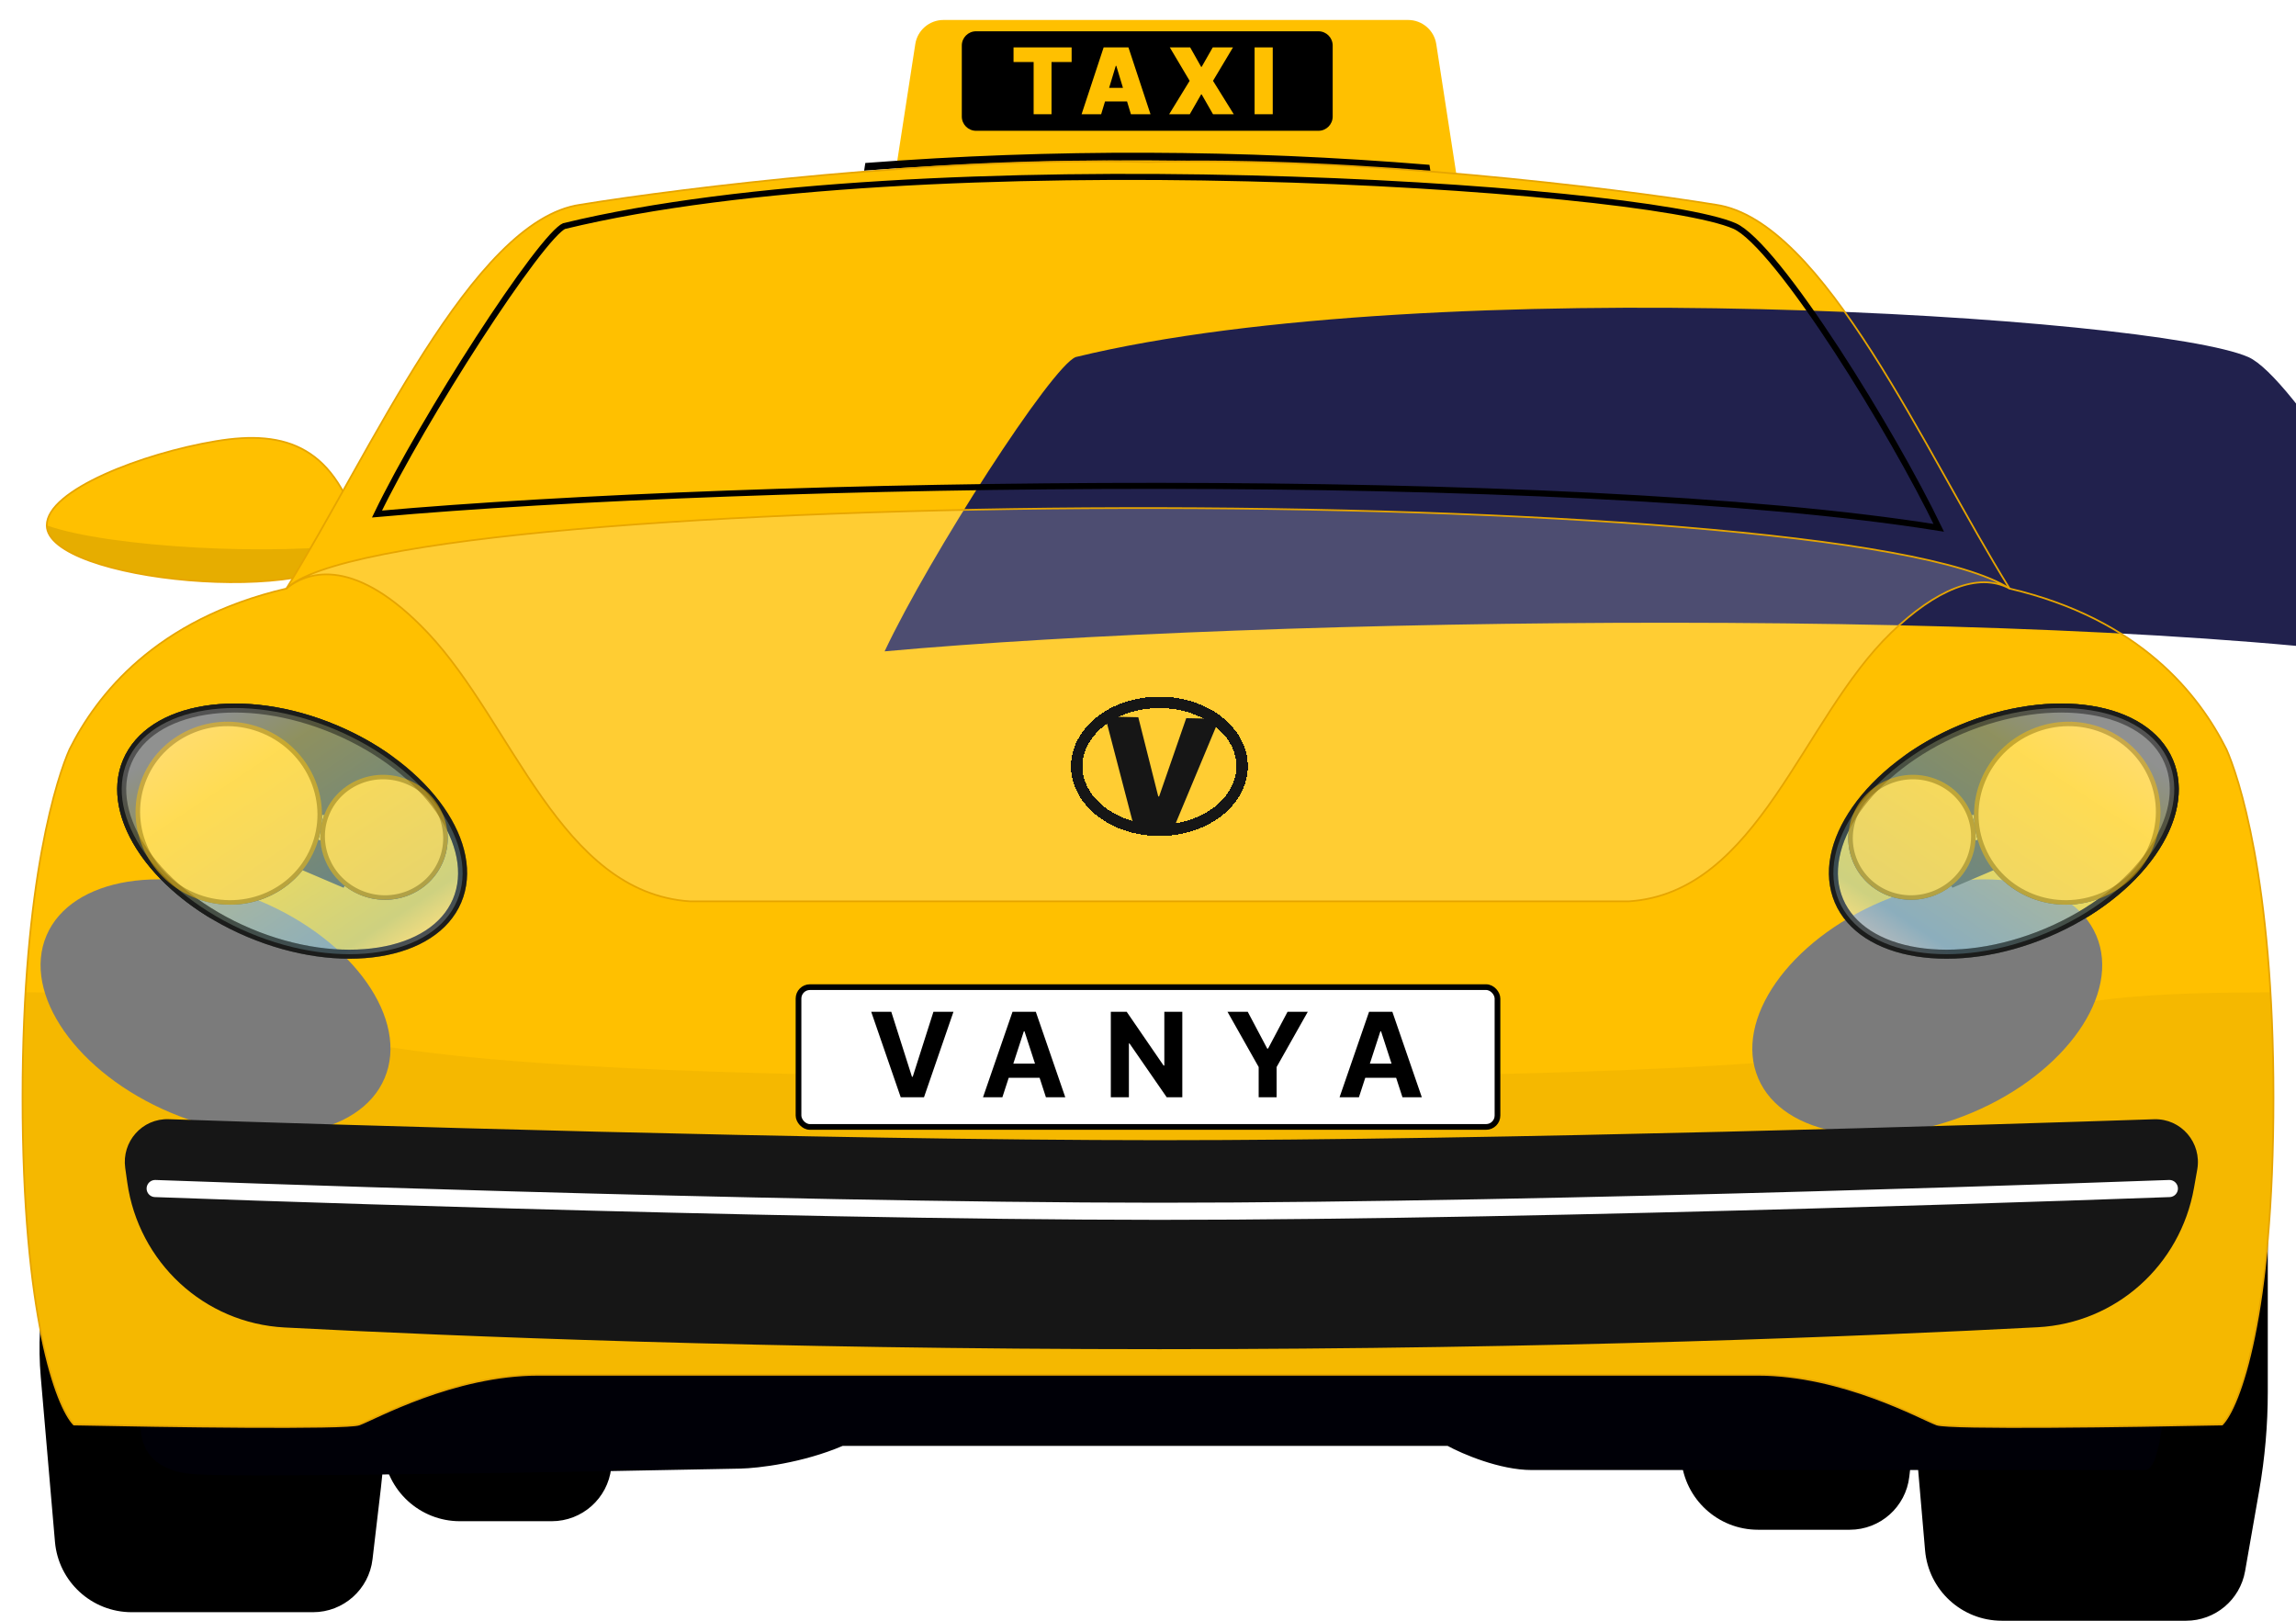 <svg width="408" height="288" viewBox="0 0 408 288" fill="none" xmlns="http://www.w3.org/2000/svg">
<path d="M8.075 228.37C8.799 224.564 12.126 221.811 16 221.811H53.545C60.649 221.811 66.573 227.245 67.183 234.323L68.005 243.855C68.595 250.699 68.488 257.585 67.686 264.407L66.196 277.081C65.565 282.443 61.021 286.484 55.622 286.484H23.404C16.299 286.484 10.376 281.049 9.766 273.971L7.242 244.671C6.773 239.225 7.053 233.74 8.075 228.37V228.37Z" fill="black"/>
<path d="M67.184 228.596C67.701 225.833 70.113 223.832 72.923 223.832H95.662C102.773 223.832 108.7 229.277 109.301 236.362L109.351 236.944C109.922 243.68 109.819 250.457 109.042 257.172L108.611 260.893C107.99 266.264 103.442 270.316 98.035 270.316H81.729C74.617 270.316 68.69 264.87 68.09 257.784L66.6 240.21C66.271 236.33 66.467 232.423 67.184 228.596V228.596Z" fill="black"/>
<path d="M297.856 230.111C298.373 227.349 300.785 225.347 303.595 225.347H326.334C333.445 225.347 339.372 230.793 339.973 237.878L340.023 238.46C340.594 245.196 340.491 251.973 339.714 258.688L339.283 262.409C338.662 267.78 334.114 271.832 328.707 271.832H312.4C305.289 271.832 299.362 266.386 298.761 259.3L297.271 241.726C296.942 237.846 297.139 233.939 297.856 230.111V230.111Z" fill="black"/>
<path d="M340.573 228.949C341.226 225.518 343.804 222.775 347.188 221.91L402.986 207.663V247.354C402.986 253.219 402.477 259.074 401.465 264.851L398.953 279.191C398.06 284.284 393.637 288 388.466 288H355.723C348.619 288 342.695 282.565 342.085 275.487L339.643 247.137C339.12 241.061 339.432 234.941 340.573 228.949V228.949Z" fill="black"/>
<g filter="url(#filter0_i_168_843)">
<path d="M162.588 0C160.086 0 157.958 1.819 157.577 4.284L153.556 30.331C169.389 29.115 186.354 28.378 201.838 28.8C218.67 28.341 237.25 29.252 254.226 30.659L250.155 4.284C249.774 1.819 247.646 0 245.144 0H162.588Z" fill="#FFC000"/>
</g>
<path d="M254.226 30.659C220.826 27.891 186.976 27.764 153.556 30.331L153.768 28.961C187.048 26.417 220.753 26.543 254.014 29.288L254.226 30.659Z" fill="black"/>
<path d="M170.913 8.093C170.913 6.693 172.048 5.558 173.448 5.558H234.284C235.684 5.558 236.819 6.693 236.819 8.093V20.707C236.819 22.107 235.684 23.242 234.284 23.242H173.448C172.048 23.242 170.913 22.107 170.913 20.707V8.093Z" fill="black"/>
<path d="M180.106 11.021V8.423H190.428V11.021H186.856V20.299H183.678V11.021H180.106Z" fill="#FFC000"/>
<path d="M195.677 20.299H192.198L196.118 8.423H200.525L204.445 20.299H200.965L198.368 11.694H198.275L195.677 20.299ZM195.027 15.614H201.569V18.026H195.027V15.614Z" fill="#FFC000"/>
<path d="M211.494 8.423L213.443 11.879H213.535L215.507 8.423H219.102L215.553 14.361L219.241 20.299H215.553L213.535 16.773H213.443L211.425 20.299H207.76L211.401 14.361L207.876 8.423H211.494Z" fill="#FFC000"/>
<path d="M226.166 8.423V20.299H222.942V8.423H226.166Z" fill="#FFC000"/>
<path d="M64.409 96.51C59.669 108.322 8.309 103.597 8.309 93.36C8.309 87.06 25.396 80.563 38.335 78.398C51.273 76.232 60.064 79.579 64.409 96.51Z" fill="#FFC000"/>
<path opacity="0.1" d="M64.409 96.51C59.669 108.322 8.309 103.597 8.309 93.36C19.371 97.297 49.397 98.872 64.409 96.51Z" fill="black"/>
<path d="M8.309 93.36C8.309 103.323 56.952 108.065 63.93 97.424C64.299 96.862 64.32 96.15 64.141 95.502C59.708 79.446 51.013 76.276 38.335 78.398C25.396 80.563 8.309 87.06 8.309 93.36Z" stroke="#E6A500" stroke-width="0.304"/>
<path d="M343.417 96.51C348.158 108.322 399.517 103.597 399.517 93.36C399.518 87.06 382.431 80.563 369.492 78.398C356.553 76.232 347.763 79.579 343.417 96.51Z" fill="#FFC000"/>
<path opacity="0.1" d="M343.417 96.51C348.158 108.322 399.517 103.597 399.517 93.36C388.455 97.297 358.43 98.872 343.417 96.51Z" fill="black"/>
<path d="M399.517 93.36C399.517 103.323 350.874 108.065 343.897 97.424C343.528 96.862 343.507 96.15 343.686 95.502C348.119 79.446 356.814 76.276 369.492 78.398C382.431 80.563 399.518 87.06 399.517 93.36Z" stroke="#E6A500" stroke-width="0.304"/>
<path d="M34.672 261.979C25.141 261.373 24.448 254.821 25.293 251.621L62.048 229.39L265.09 223.326L384.735 249.347C383.924 256.623 382.961 261.221 381.186 261.221H272.188C266.509 261.221 259.851 258.358 257.232 256.926H149.754C142.657 259.958 134.798 260.9 131.503 260.969C103.197 261.558 44.203 262.585 34.672 261.979Z" fill="#000007"/>
<path d="M63.823 253.137C61.592 253.945 29.095 253.473 13.126 253.137C10.084 250.021 4 234.038 4 195.031C4 156.025 10.337 137.684 12.365 133.137C17.181 123.537 27.574 110.046 50.895 104.589C65.85 80.589 83.848 39.158 103.113 36.379C121.279 33.431 166.89 27.789 204 28.8C241.11 27.789 286.721 33.432 304.887 36.379C324.152 39.158 342.15 80.59 357.105 104.589C380.426 110.046 390.819 123.537 395.635 133.137C397.663 137.684 404 156.025 404 195.032C404 234.038 397.916 250.021 394.875 253.137C378.905 253.474 346.408 253.945 344.177 253.137C341.389 252.126 327.447 244.295 312.238 244.295L204 244.295H95.762C80.553 244.295 66.611 252.126 63.823 253.137Z" fill="#FFC000"/>
<path opacity="0.04" d="M63.823 253.137C61.592 253.945 29.095 253.474 13.126 253.137C10.084 250.021 4 234.038 4 195.031C4 188.174 4.196 181.955 4.53 176.337C82.428 176.337 4.018 191.495 204 191.495C403.982 191.495 325.572 176.337 403.47 176.337C403.804 181.955 404 188.174 404 195.032C404 234.038 397.916 250.021 394.875 253.137C378.905 253.474 346.408 253.945 344.177 253.137C341.389 252.126 327.447 244.295 312.238 244.295L204 244.295H95.762C80.553 244.295 66.611 252.126 63.823 253.137Z" fill="black"/>
<g filter="url(#filter1_iii_168_843)">
<path d="M345.445 94.484C279.285 83.621 132.771 85.895 66.104 91.958C74.216 74.779 95.812 41.28 100.071 39.663C163.442 24.253 291.807 32.387 308.436 39.663C316.294 43.102 337.333 77.305 345.445 94.484Z" fill="#21214D"/>
</g>
<path d="M344.521 93.791C278.137 83.155 133.762 85.369 66.993 91.34C71.111 82.809 78.268 70.633 84.982 60.266C88.451 54.91 91.796 50.046 94.535 46.424C95.906 44.612 97.119 43.119 98.116 42.032C98.615 41.489 99.054 41.054 99.426 40.735C99.788 40.423 100.056 40.249 100.234 40.175C131.847 32.495 179.702 30.675 221.769 31.692C242.803 32.2 262.374 33.416 277.722 34.96C285.396 35.732 292.009 36.584 297.218 37.471C302.444 38.359 306.209 39.274 308.221 40.154C309.114 40.545 310.246 41.4 311.577 42.687C312.899 43.964 314.382 45.631 315.977 47.601C319.165 51.54 322.774 56.658 326.397 62.214C333.387 72.935 340.404 85.249 344.521 93.791Z" stroke="black" stroke-width="1.072"/>
<path opacity="0.2" d="M75.99 112.422C63.316 99.032 54.866 101.306 50.895 104.59C69.653 86.148 326.687 84.884 357.105 104.59C351.528 101.559 343.924 104.843 336.066 112.422C320.181 127.743 312.492 158.653 289.425 160.169H206.028H122.631C99.564 158.653 91.159 128.447 75.99 112.422Z" fill="white"/>
<g filter="url(#filter2_d_168_843)">
<path d="M202.275 126.437L205.824 140.515L205.974 140.518L210.795 126.603L216.674 126.724L208.614 146.021L201.499 145.874L196.395 126.316L202.275 126.437Z" fill="#161616"/>
</g>
<g filter="url(#filter3_d_168_843)">
<path d="M220.73 135.158C220.73 141.222 214.386 146.523 206.028 146.523C197.669 146.523 191.326 141.222 191.326 135.158C191.326 129.093 197.669 123.793 206.028 123.793C214.386 123.793 220.73 129.093 220.73 135.158Z" stroke="#161616" stroke-width="2.028" shape-rendering="crispEdges"/>
</g>
<g filter="url(#filter4_i_168_843)">
<ellipse cx="32.612" cy="20.412" rx="32.612" ry="20.412" transform="matrix(0.921 -0.389 0.392 0.92 318.052 141.601)" fill="#7B7B7B"/>
</g>
<path d="M385.385 135.305C387.445 140.146 386.216 145.968 382.318 151.534C378.427 157.089 371.94 162.277 363.761 165.734C355.582 169.19 347.33 170.231 340.618 169.156C333.893 168.08 328.841 164.913 326.781 160.072C324.721 155.23 325.949 149.409 329.848 143.843C333.739 138.288 340.226 133.099 348.405 129.643C356.584 126.186 364.836 125.146 371.548 126.22C378.272 127.297 383.325 130.463 385.385 135.305Z" stroke="#202320" stroke-width="1.602"/>
<path d="M370.142 163.428C382.973 155.886 389.967 144.029 386.122 134.993C381.709 124.62 364.682 121.895 348.091 128.906C344.433 130.452 341.102 132.342 338.178 134.461C340.078 133.344 342.106 132.322 344.246 131.418C360.836 124.406 377.863 127.132 382.277 137.505C385.717 145.591 380.478 155.938 370.142 163.428Z" fill="#202320"/>
<path d="M331.173 141.988L332.07 141.025L332.074 141.021C333.039 140.1 334.188 139.333 335.496 138.78C341.167 136.384 347.665 138.927 350.014 144.449C350.36 145.263 350.597 146.095 350.731 146.931C350.744 147.027 350.758 147.123 350.773 147.218C351.399 151.941 348.782 156.728 344.096 158.753C344.096 158.753 344.096 158.753 344.096 158.753C344.067 158.765 344.039 158.778 344.01 158.79L331.173 141.988ZM331.173 141.988C328.651 145.04 327.865 149.296 329.492 153.121C331.841 158.642 338.339 161.186 344.01 158.79L331.173 141.988ZM360.919 129.399C354.461 132.128 350.567 138.328 350.583 144.797C350.52 144.628 350.454 144.46 350.382 144.292C347.943 138.559 341.206 135.932 335.34 138.411C334.775 138.65 334.239 138.928 333.733 139.239L336.16 136.632L340.74 133.457L345.127 130.873L350.255 128.692L362.656 126.507L373.49 128.27V129.1C369.585 127.646 365.101 127.631 360.919 129.399ZM373.612 159.232C366.632 162.182 358.796 160.047 354.394 154.512C353.533 153.429 352.803 152.216 352.236 150.884C351.717 149.664 351.365 148.415 351.17 147.161C351.157 147.065 351.143 146.969 351.127 146.873C350.166 139.854 354.076 132.726 361.075 129.768C365.256 128.001 369.744 128.058 373.617 129.577C377.476 131.091 380.724 134.056 382.451 138.116C385.911 146.248 381.96 155.704 373.612 159.232ZM351.243 149.305C351.416 149.889 351.624 150.468 351.868 151.041C352.413 152.322 353.106 153.497 353.92 154.555L346.864 157.57C349.466 155.526 351.042 152.496 351.243 149.305Z" fill="#202320" stroke="#202320" stroke-width="0.4"/>
<path d="M382.266 138.193C385.681 146.22 381.783 155.562 373.533 159.048C365.284 162.535 355.836 158.833 352.421 150.806C349.006 142.78 352.904 133.438 361.154 129.952C369.404 126.465 378.851 130.167 382.266 138.193Z" fill="#FFF1B2" stroke="#202320" stroke-width="0.801"/>
<path d="M349.829 144.526C352.133 149.942 349.504 156.25 343.931 158.605C338.358 160.961 331.981 158.459 329.676 153.043C327.372 147.628 330.001 141.32 335.574 138.964C341.148 136.609 347.525 139.111 349.829 144.526Z" fill="#FFF1B2" stroke="#202320" stroke-width="0.801"/>
<path opacity="0.5" d="M385.385 135.305C387.445 140.146 386.216 145.968 382.318 151.534C378.427 157.089 371.94 162.277 363.761 165.734C355.582 169.19 347.33 170.231 340.618 169.156C333.893 168.08 328.841 164.913 326.781 160.072C324.721 155.23 325.949 149.409 329.848 143.843C333.739 138.288 340.226 133.099 348.405 129.643C356.584 126.186 364.836 125.146 371.548 126.22C378.272 127.297 383.325 130.463 385.385 135.305Z" fill="url(#paint0_linear_168_843)" stroke="#161616" stroke-width="1.602"/>
<g opacity="0.5" filter="url(#filter5_f_168_843)">
<ellipse cx="16.601" cy="16.211" rx="16.601" ry="16.211" transform="matrix(0.921 -0.389 0.392 0.92 345.705 136.046)" fill="#FFC000"/>
</g>
<g opacity="0.5" filter="url(#filter6_f_168_843)">
<ellipse cx="11.34" cy="11.073" rx="11.34" ry="11.073" transform="matrix(0.921 -0.389 0.392 0.92 324.972 143.01)" fill="#FFC000"/>
</g>
<g filter="url(#filter7_i_168_843)">
<ellipse cx="32.612" cy="20.412" rx="32.612" ry="20.412" transform="matrix(-0.921 -0.389 -0.392 0.92 89.948 141.601)" fill="#7B7B7B"/>
</g>
<path d="M22.615 135.305C20.555 140.146 21.784 145.968 25.682 151.534C29.573 157.089 36.06 162.277 44.239 165.734C52.418 169.19 60.67 170.231 67.382 169.156C74.107 168.08 79.159 164.913 81.219 160.072C83.279 155.23 82.051 149.409 78.152 143.843C74.261 138.288 67.774 133.099 59.595 129.643C51.416 126.186 43.164 125.146 36.452 126.22C29.727 127.297 24.675 130.463 22.615 135.305Z" stroke="#202320" stroke-width="1.602"/>
<path d="M37.858 163.428C25.027 155.886 18.033 144.029 21.878 134.993C26.291 124.62 43.318 121.895 59.909 128.906C63.567 130.452 66.898 132.342 69.822 134.461C67.922 133.344 65.894 132.322 63.754 131.418C47.164 124.406 30.137 127.132 25.723 137.505C22.283 145.591 27.522 155.938 37.858 163.428Z" fill="#202320"/>
<path d="M76.827 141.988L75.93 141.025L75.926 141.021C74.961 140.1 73.812 139.333 72.504 138.78C66.833 136.384 60.335 138.927 57.986 144.449C57.64 145.263 57.403 146.095 57.269 146.931C57.256 147.027 57.242 147.123 57.227 147.218C56.601 151.94 59.218 156.728 63.904 158.753L76.827 141.988ZM76.827 141.988C79.349 145.04 80.135 149.296 78.508 153.121C76.159 158.642 69.661 161.186 63.99 158.79L76.827 141.988ZM63.904 158.753C63.904 158.753 63.904 158.753 63.904 158.753L63.904 158.753ZM63.904 158.753C63.933 158.765 63.961 158.777 63.99 158.79L63.904 158.753ZM47.081 129.399C53.539 132.128 57.433 138.328 57.417 144.797C57.48 144.628 57.546 144.46 57.618 144.292C60.057 138.559 66.794 135.932 72.66 138.411C73.225 138.65 73.761 138.928 74.267 139.239L71.84 136.632L67.26 133.457L62.873 130.873L57.745 128.692L45.344 126.507L34.51 128.27V129.1C38.415 127.646 42.899 127.631 47.081 129.399ZM54.08 154.555L61.136 157.57C58.534 155.526 56.958 152.496 56.757 149.305C56.584 149.889 56.376 150.468 56.132 151.041C55.587 152.322 54.894 153.497 54.08 154.555ZM34.388 159.232C41.368 162.182 49.204 160.047 53.606 154.512C54.467 153.429 55.197 152.216 55.764 150.884C56.283 149.664 56.635 148.415 56.831 147.161C56.843 147.065 56.857 146.969 56.873 146.873C57.834 139.854 53.925 132.726 46.925 129.768C42.744 128.001 38.256 128.058 34.383 129.577C34.383 129.577 34.383 129.577 34.383 129.577C30.524 131.091 27.276 134.056 25.549 138.116C22.089 146.248 26.04 155.704 34.388 159.232Z" fill="#202320" stroke="#202320" stroke-width="0.4"/>
<path d="M25.734 138.193C22.319 146.22 26.217 155.562 34.467 159.048C42.717 162.535 52.164 158.833 55.579 150.806C58.994 142.78 55.096 133.438 46.846 129.952C38.596 126.465 29.149 130.167 25.734 138.193Z" fill="#FFF1B2" stroke="#202320" stroke-width="0.801"/>
<path d="M58.171 144.526C55.867 149.942 58.495 156.25 64.069 158.605C69.642 160.961 76.019 158.459 78.323 153.043C80.628 147.628 77.999 141.32 72.426 138.964C66.852 136.609 60.475 139.111 58.171 144.526Z" fill="#FFF1B2" stroke="#202320" stroke-width="0.801"/>
<path opacity="0.5" d="M22.615 135.305C20.555 140.146 21.784 145.968 25.682 151.534C29.573 157.089 36.06 162.277 44.239 165.734C52.418 169.19 60.67 170.231 67.382 169.156C74.107 168.08 79.159 164.913 81.219 160.072C83.279 155.23 82.051 149.409 78.152 143.843C74.261 138.288 67.774 133.099 59.595 129.643C51.416 126.186 43.164 125.146 36.452 126.22C29.727 127.297 24.675 130.463 22.615 135.305Z" fill="url(#paint1_linear_168_843)" stroke="#161616" stroke-width="1.602"/>
<g opacity="0.5" filter="url(#filter8_f_168_843)">
<ellipse cx="16.601" cy="16.211" rx="16.601" ry="16.211" transform="matrix(-0.921 -0.389 -0.392 0.92 62.295 136.046)" fill="#FFC000"/>
</g>
<g opacity="0.5" filter="url(#filter9_f_168_843)">
<ellipse cx="11.34" cy="11.073" rx="11.34" ry="11.073" transform="matrix(-0.921 -0.389 -0.392 0.92 83.028 143.01)" fill="#FFC000"/>
</g>
<path d="M22.254 207.557C21.591 202.87 25.263 198.719 29.994 198.878C58.124 199.823 146.024 202.603 206.028 202.61C266.167 202.618 354.177 199.845 382.754 198.888C387.591 198.726 391.293 203.061 390.451 207.827L389.874 211.089C387.449 224.818 376.027 235.114 362.105 235.846C332.205 237.418 276.073 239.747 206.028 239.747C136.615 239.747 80.757 237.46 50.583 235.889C36.266 235.143 24.62 224.304 22.614 210.109L22.254 207.557Z" fill="#161616"/>
<path d="M27.574 211.2C27.574 211.2 136.319 215.233 206.028 215.242C276.132 215.251 385.496 211.2 385.496 211.2" stroke="white" stroke-width="3.042" stroke-linecap="round" stroke-linejoin="round"/>
<rect x="141.896" y="175.412" width="124.208" height="24.842" rx="2.028" fill="white" stroke="black" stroke-width="1.014"/>
<path d="M158.381 179.791L162.052 191.331H162.193L165.872 179.791H169.431L164.195 194.979H160.057L154.814 179.791H158.381Z" fill="black"/>
<path d="M178.124 194.979H174.682L179.926 179.791H184.064L189.3 194.979H185.859L182.054 183.262H181.936L178.124 194.979ZM177.909 189.009H186.037V191.516H177.909V189.009Z" fill="black"/>
<path d="M210.097 179.791V194.979H207.324L200.716 185.42H200.605V194.979H197.393V179.791H200.212L206.768 189.343H206.901V179.791H210.097Z" fill="black"/>
<path d="M218.126 179.791H221.723L225.186 186.332H225.335L228.798 179.791H232.395L226.855 189.61V194.979H223.666V189.61L218.126 179.791Z" fill="black"/>
<path d="M241.482 194.979H238.041L243.284 179.791H247.422L252.658 194.979H249.217L245.413 183.262H245.294L241.482 194.979ZM241.267 189.009H249.395V191.516H241.267V189.009Z" fill="black"/>
<path d="M63.823 253.137C61.592 253.945 29.095 253.473 13.126 253.137C10.084 250.021 4 234.038 4 195.031C4 156.025 10.337 137.684 12.365 133.137C17.181 123.537 27.574 110.046 50.895 104.589C65.85 80.589 83.848 39.158 103.113 36.379C121.279 33.431 166.89 27.789 204 28.8C241.11 27.789 286.721 33.432 304.887 36.379C324.152 39.158 342.15 80.59 357.105 104.589C380.426 110.046 390.819 123.537 395.635 133.137C397.663 137.684 404 156.025 404 195.032C404 234.038 397.916 250.021 394.875 253.137C378.905 253.474 346.408 253.945 344.177 253.137C341.389 252.126 327.447 244.295 312.238 244.295L95.762 244.295C80.553 244.295 66.611 252.126 63.823 253.137Z" stroke="#E6A500" stroke-width="0.304"/>
<path d="M75.99 112.422C63.316 99.032 54.866 101.306 50.895 104.59C69.653 86.148 326.687 84.884 357.105 104.59C351.528 101.559 343.924 104.843 336.066 112.422C320.181 127.743 312.492 158.653 289.425 160.169H122.631C99.564 158.653 91.159 128.447 75.99 112.422Z" stroke="#E6A500" stroke-width="0.304"/>
<defs>
<filter id="filter0_i_168_843" x="153.556" y="0" width="103.818" height="33.807" filterUnits="userSpaceOnUse" color-interpolation-filters="sRGB">
<feFlood flood-opacity="0" result="BackgroundImageFix"/>
<feBlend mode="normal" in="SourceGraphic" in2="BackgroundImageFix" result="shape"/>
<feColorMatrix in="SourceAlpha" type="matrix" values="0 0 0 0 0 0 0 0 0 0 0 0 0 0 0 0 0 0 127 0" result="hardAlpha"/>
<feOffset dx="5.07" dy="3.549"/>
<feGaussianBlur stdDeviation="1.574"/>
<feComposite in2="hardAlpha" operator="arithmetic" k2="-1" k3="1"/>
<feColorMatrix type="matrix" values="0 0 0 0 1 0 0 0 0 1 0 0 0 0 1 0 0 0 0.4 0"/>
<feBlend mode="normal" in2="shape" result="effect1_innerShadow_168_843"/>
</filter>
<filter id="filter1_iii_168_843" x="66.104" y="30.898" width="279.341" height="63.586" filterUnits="userSpaceOnUse" color-interpolation-filters="sRGB">
<feFlood flood-opacity="0" result="BackgroundImageFix"/>
<feBlend mode="normal" in="SourceGraphic" in2="BackgroundImageFix" result="shape"/>
<feColorMatrix in="SourceAlpha" type="matrix" values="0 0 0 0 0 0 0 0 0 0 0 0 0 0 0 0 0 0 127 0" result="hardAlpha"/>
<feOffset dx="76.087" dy="4.287"/>
<feComposite in2="hardAlpha" operator="arithmetic" k2="-1" k3="1"/>
<feColorMatrix type="matrix" values="0 0 0 0 0.439 0 0 0 0 0.416 0 0 0 0 0.612 0 0 0 1 0"/>
<feBlend mode="normal" in2="shape" result="effect1_innerShadow_168_843"/>
<feColorMatrix in="SourceAlpha" type="matrix" values="0 0 0 0 0 0 0 0 0 0 0 0 0 0 0 0 0 0 127 0" result="hardAlpha"/>
<feOffset dx="15.003" dy="22.712"/>
<feComposite in2="hardAlpha" operator="arithmetic" k2="-1" k3="1"/>
<feColorMatrix type="matrix" values="0 0 0 0 0.051 0 0 0 0 0.051 0 0 0 0 0.224 0 0 0 1 0"/>
<feBlend mode="normal" in2="effect1_innerShadow_168_843" result="effect2_innerShadow_168_843"/>
<feColorMatrix in="SourceAlpha" type="matrix" values="0 0 0 0 0 0 0 0 0 0 0 0 0 0 0 0 0 0 127 0" result="hardAlpha"/>
<feOffset dy="-3.215"/>
<feComposite in2="hardAlpha" operator="arithmetic" k2="-1" k3="1"/>
<feColorMatrix type="matrix" values="0 0 0 0 0 0 0 0 0 0 0 0 0 0 0 0 0 0 1 0"/>
<feBlend mode="normal" in2="effect2_innerShadow_168_843" result="effect3_innerShadow_168_843"/>
</filter>
<filter id="filter2_d_168_843" x="196.395" y="126.316" width="20.279" height="20.719" filterUnits="userSpaceOnUse" color-interpolation-filters="sRGB">
<feFlood flood-opacity="0" result="BackgroundImageFix"/>
<feColorMatrix in="SourceAlpha" type="matrix" values="0 0 0 0 0 0 0 0 0 0 0 0 0 0 0 0 0 0 127 0" result="hardAlpha"/>
<feOffset dy="1.014"/>
<feComposite in2="hardAlpha" operator="out"/>
<feColorMatrix type="matrix" values="0 0 0 0 0 0 0 0 0 0 0 0 0 0 0 0 0 0 1 0"/>
<feBlend mode="normal" in2="BackgroundImageFix" result="effect1_dropShadow_168_843"/>
<feBlend mode="normal" in="SourceGraphic" in2="effect1_dropShadow_168_843" result="shape"/>
</filter>
<filter id="filter3_d_168_843" x="190.312" y="122.779" width="31.432" height="25.772" filterUnits="userSpaceOnUse" color-interpolation-filters="sRGB">
<feFlood flood-opacity="0" result="BackgroundImageFix"/>
<feColorMatrix in="SourceAlpha" type="matrix" values="0 0 0 0 0 0 0 0 0 0 0 0 0 0 0 0 0 0 127 0" result="hardAlpha"/>
<feOffset dy="1.014"/>
<feComposite in2="hardAlpha" operator="out"/>
<feColorMatrix type="matrix" values="0 0 0 0 0 0 0 0 0 0 0 0 0 0 0 0 0 0 1 0"/>
<feBlend mode="normal" in2="BackgroundImageFix" result="effect1_dropShadow_168_843"/>
<feBlend mode="normal" in="SourceGraphic" in2="effect1_dropShadow_168_843" result="shape"/>
</filter>
<filter id="filter4_i_168_843" x="311.377" y="125.015" width="75.798" height="63.684" filterUnits="userSpaceOnUse" color-interpolation-filters="sRGB">
<feFlood flood-opacity="0" result="BackgroundImageFix"/>
<feBlend mode="normal" in="SourceGraphic" in2="BackgroundImageFix" result="shape"/>
<feColorMatrix in="SourceAlpha" type="matrix" values="0 0 0 0 0 0 0 0 0 0 0 0 0 0 0 0 0 0 127 0" result="hardAlpha"/>
<feOffset dx="-13.614" dy="31.231"/>
<feGaussianBlur stdDeviation="9.169"/>
<feComposite in2="hardAlpha" operator="arithmetic" k2="-1" k3="1"/>
<feColorMatrix type="matrix" values="0 0 0 0 1 0 0 0 0 0.718 0 0 0 0 0 0 0 0 1 0"/>
<feBlend mode="normal" in2="shape" result="effect1_innerShadow_168_843"/>
</filter>
<filter id="filter5_f_168_843" x="326.759" y="104.216" width="81.169" height="80.569" filterUnits="userSpaceOnUse" color-interpolation-filters="sRGB">
<feFlood flood-opacity="0" result="BackgroundImageFix"/>
<feBlend mode="normal" in="SourceGraphic" in2="BackgroundImageFix" result="shape"/>
<feGaussianBlur stdDeviation="12.012" result="effect1_foregroundBlur_168_843"/>
</filter>
<filter id="filter6_f_168_843" x="304.417" y="113.654" width="70.672" height="70.262" filterUnits="userSpaceOnUse" color-interpolation-filters="sRGB">
<feFlood flood-opacity="0" result="BackgroundImageFix"/>
<feBlend mode="normal" in="SourceGraphic" in2="BackgroundImageFix" result="shape"/>
<feGaussianBlur stdDeviation="12.012" result="effect1_foregroundBlur_168_843"/>
</filter>
<filter id="filter7_i_168_843" x="7.211" y="125.015" width="75.798" height="63.684" filterUnits="userSpaceOnUse" color-interpolation-filters="sRGB">
<feFlood flood-opacity="0" result="BackgroundImageFix"/>
<feBlend mode="normal" in="SourceGraphic" in2="BackgroundImageFix" result="shape"/>
<feColorMatrix in="SourceAlpha" type="matrix" values="0 0 0 0 0 0 0 0 0 0 0 0 0 0 0 0 0 0 127 0" result="hardAlpha"/>
<feOffset dx="-13.614" dy="31.231"/>
<feGaussianBlur stdDeviation="9.169"/>
<feComposite in2="hardAlpha" operator="arithmetic" k2="-1" k3="1"/>
<feColorMatrix type="matrix" values="0 0 0 0 1 0 0 0 0 0.718 0 0 0 0 0 0 0 0 1 0"/>
<feBlend mode="normal" in2="shape" result="effect1_innerShadow_168_843"/>
</filter>
<filter id="filter8_f_168_843" x="0.072" y="104.216" width="81.169" height="80.569" filterUnits="userSpaceOnUse" color-interpolation-filters="sRGB">
<feFlood flood-opacity="0" result="BackgroundImageFix"/>
<feBlend mode="normal" in="SourceGraphic" in2="BackgroundImageFix" result="shape"/>
<feGaussianBlur stdDeviation="12.012" result="effect1_foregroundBlur_168_843"/>
</filter>
<filter id="filter9_f_168_843" x="32.911" y="113.654" width="70.672" height="70.262" filterUnits="userSpaceOnUse" color-interpolation-filters="sRGB">
<feFlood flood-opacity="0" result="BackgroundImageFix"/>
<feBlend mode="normal" in="SourceGraphic" in2="BackgroundImageFix" result="shape"/>
<feGaussianBlur stdDeviation="12.012" result="effect1_foregroundBlur_168_843"/>
</filter>
<linearGradient id="paint0_linear_168_843" x1="366.058" y1="124.708" x2="335.57" y2="170.494" gradientUnits="userSpaceOnUse">
<stop stop-color="white"/>
<stop offset="0.207" stop-color="#FDFF9D"/>
<stop offset="0.862" stop-color="#9DE2FF"/>
<stop offset="1" stop-color="white"/>
</linearGradient>
<linearGradient id="paint1_linear_168_843" x1="41.942" y1="124.708" x2="72.43" y2="170.494" gradientUnits="userSpaceOnUse">
<stop stop-color="white"/>
<stop offset="0.207" stop-color="#FDFF9D"/>
<stop offset="0.862" stop-color="#9DE2FF"/>
<stop offset="1" stop-color="white"/>
</linearGradient>
</defs>
</svg>

